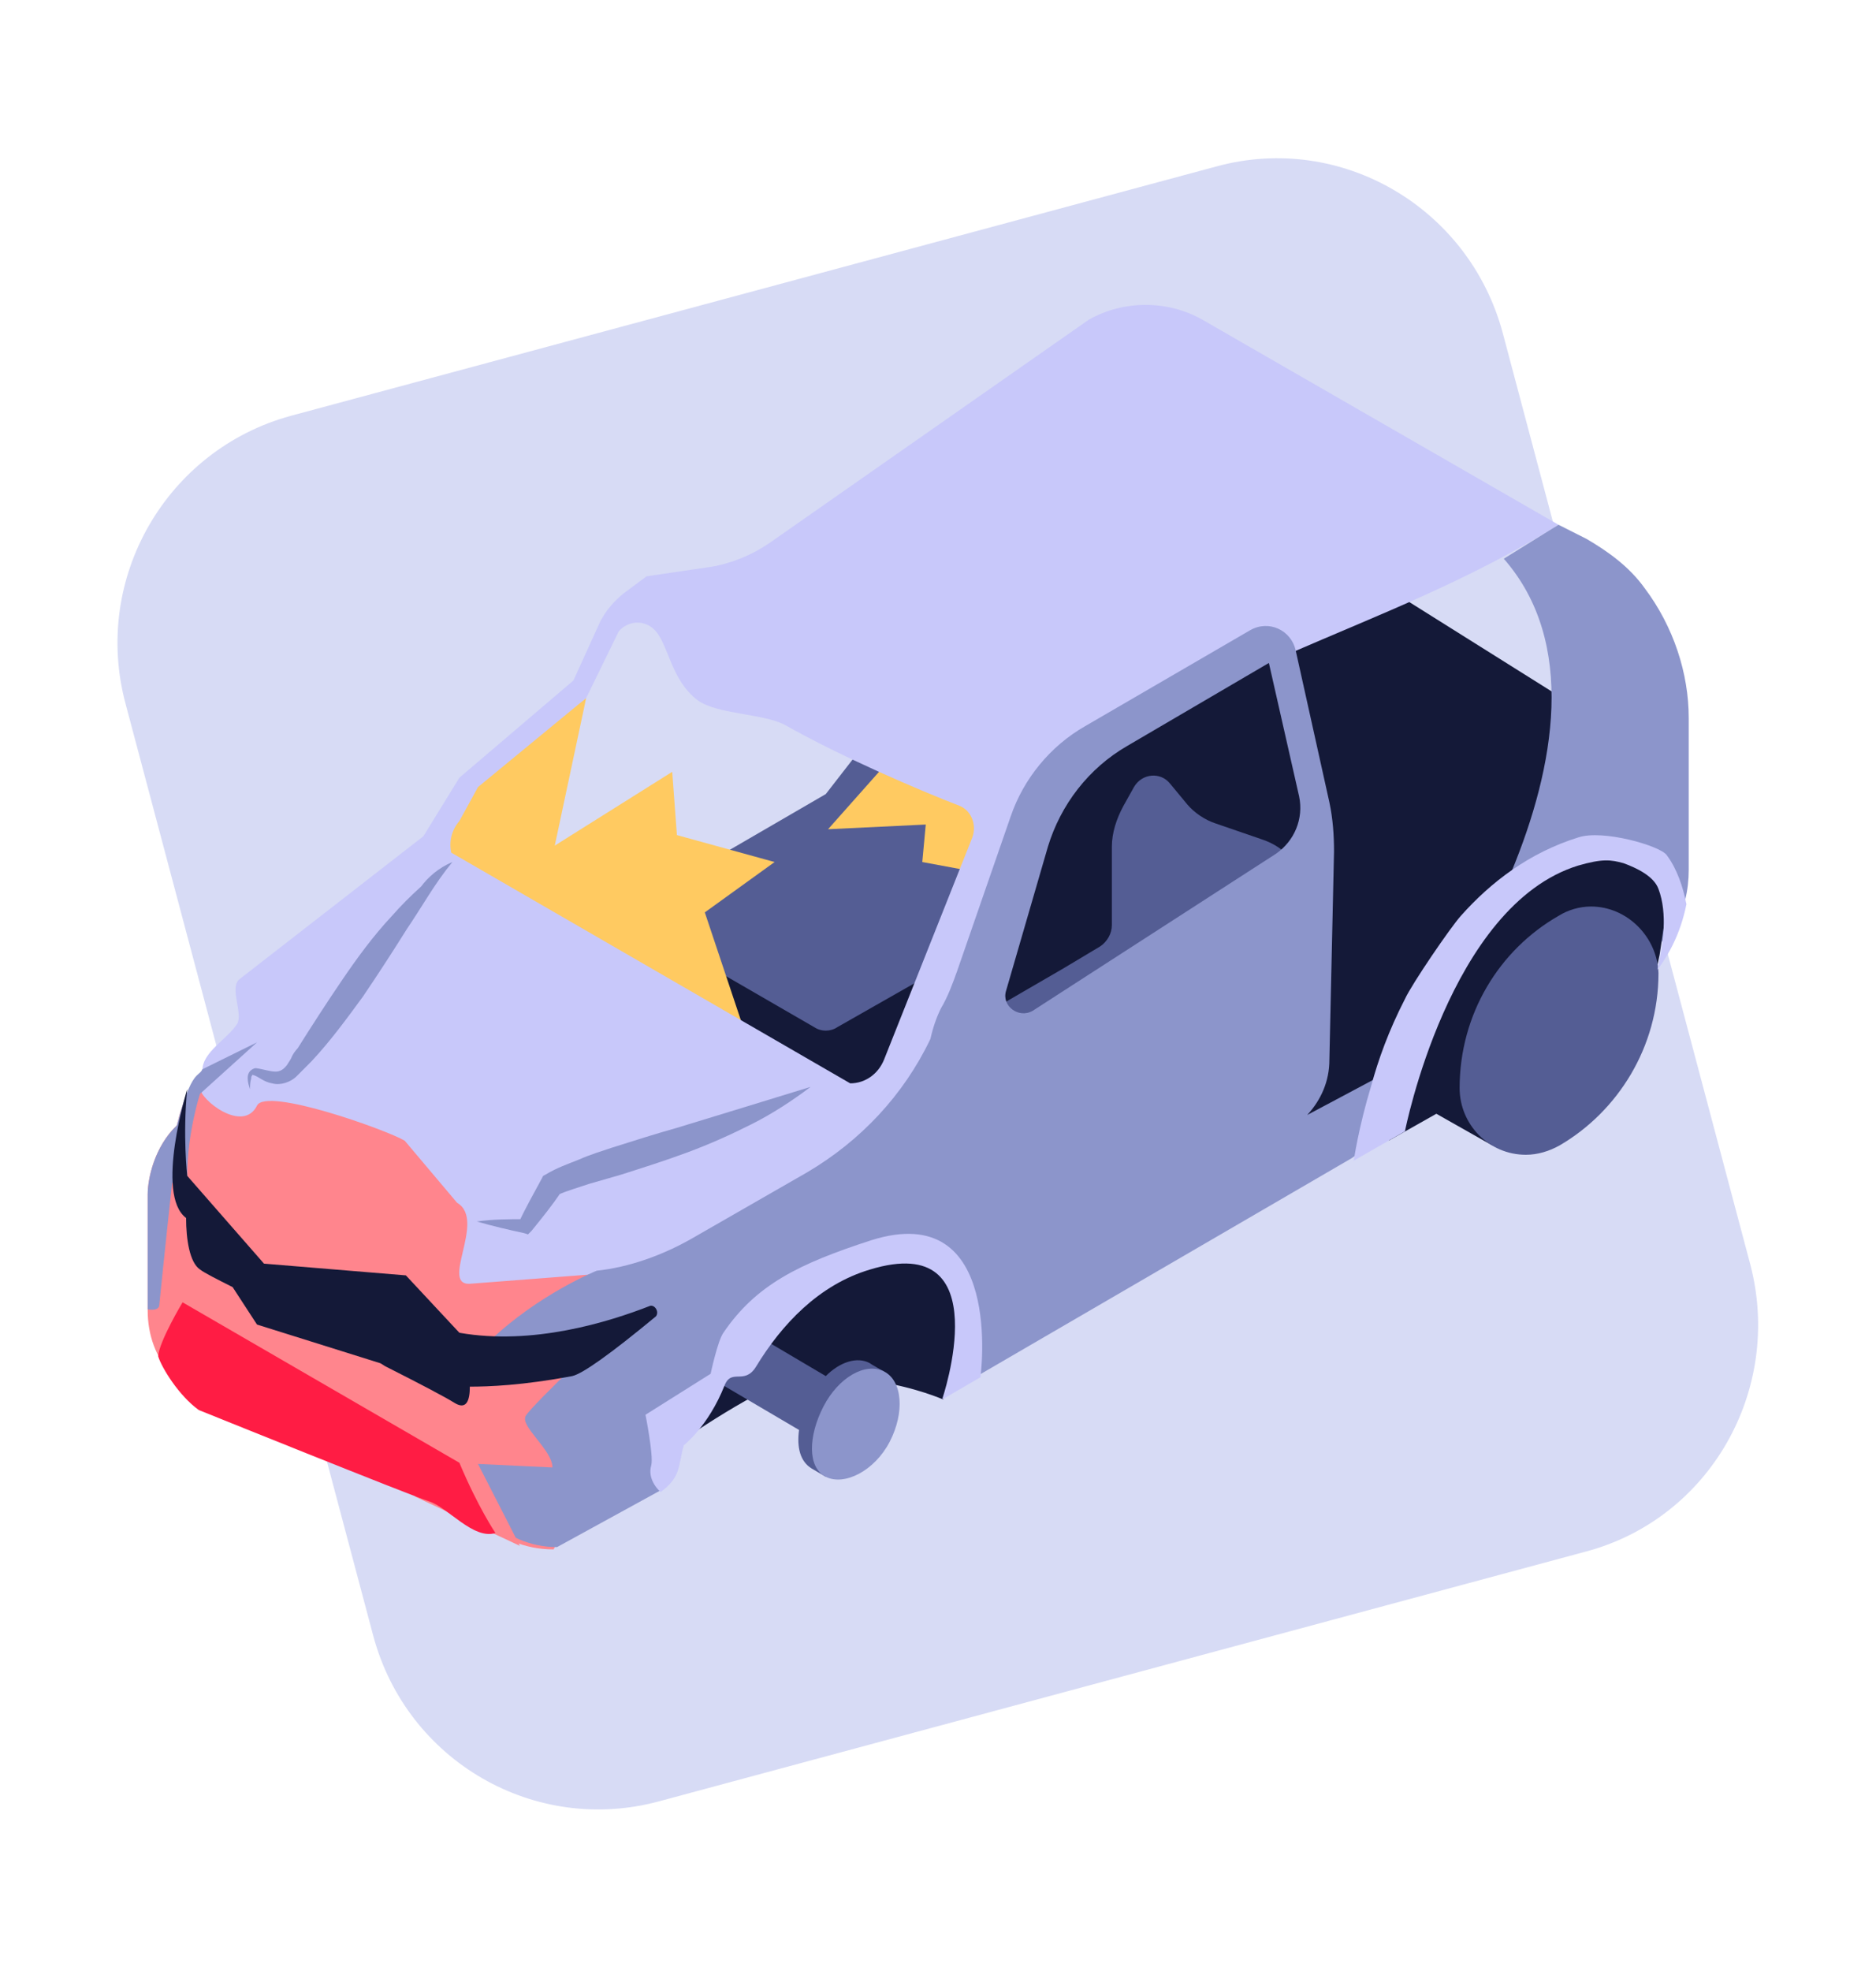 <svg width="40" height="42" viewBox="0 0 40 42" fill="none" xmlns="http://www.w3.org/2000/svg">
<path d="M33.8 33.066L14.061 38.382C11.407 39.105 8.679 37.533 7.96 34.863L2.678 15C1.959 12.33 3.546 9.585 6.2 8.861L25.939 3.546C28.593 2.823 31.32 4.42 32.04 7.09L37.322 26.953C38.016 29.623 36.454 32.368 33.8 33.066Z" fill="#D7DBF5"/>
<path d="M34.42 13.702L33.23 14.825C33.23 14.825 26.584 10.658 26.361 10.508C26.137 10.383 24.277 13.577 23.93 13.777L3.472 25.655L19.516 28.674L34.742 20.439C35.313 20.09 34.42 13.702 34.42 13.702Z" fill="#141938"/>
<path d="M21.897 14.177L20.88 13.827C20.657 13.752 20.434 13.603 20.285 13.428L19.913 12.979C19.715 12.729 19.318 12.754 19.144 13.054L18.797 13.652C18.723 13.777 18.673 13.927 18.673 14.102V15.549L17.607 16.921L14.209 18.893C14.085 18.968 14.011 19.092 14.011 19.242V19.716C14.011 19.866 14.085 19.991 14.209 20.066L17.359 21.887C17.508 21.987 17.706 21.987 17.855 21.887L21.451 19.841C21.55 19.791 21.599 19.691 21.599 19.567V19.242L22.74 15.898C22.963 15.2 22.591 14.426 21.897 14.177Z" fill="#545D94"/>
<path d="M26.931 17.895L25.914 17.545C25.691 17.471 25.468 17.321 25.319 17.146L24.947 16.697C24.749 16.448 24.352 16.472 24.178 16.772L23.955 17.171C23.806 17.446 23.707 17.745 23.707 18.044V19.716C23.707 19.891 23.608 20.066 23.459 20.166L22.666 20.64L19.268 22.611C19.144 22.686 19.07 22.811 19.07 22.96V23.434C19.07 23.584 19.144 23.709 19.268 23.784L22.418 25.605C22.566 25.705 22.765 25.705 22.914 25.605L26.509 23.559C26.609 23.509 26.658 23.41 26.658 23.285V22.96L27.799 19.617C28.022 18.893 27.65 18.144 26.931 17.895Z" fill="#545D94"/>
<path d="M12.498 14.875L11.829 18.019L14.333 16.447L14.433 17.795L16.516 18.369L15.028 19.442L15.871 21.962L9.026 18.369L10.192 16.572L12.498 14.875Z" fill="#FFCA61"/>
<path d="M19.119 16.023L17.656 17.67L19.739 17.57L19.665 18.369L21.004 18.618L21.351 16.996L19.119 16.023Z" fill="#FFCA61"/>
<path d="M4.488 22.785C4.414 22.96 4.067 22.76 3.769 23.983C3.298 24.432 3.149 25.106 3.149 25.455V27.926C3.149 28.45 3.323 28.924 3.67 29.323C3.819 29.498 4.563 29.098 4.786 29.223C6.72 30.346 8.803 31.369 8.803 31.369C9.919 32.018 10.514 33.016 11.804 33.016L12.151 32.342L13.813 25.305L4.488 22.785Z" fill="#FF858D"/>
<path d="M33.23 11.182L25.642 6.815C24.898 6.391 23.955 6.391 23.211 6.815L16.392 11.581C16.02 11.831 15.598 12.006 15.152 12.08L13.788 12.28L13.317 12.629C13.094 12.804 12.895 13.029 12.771 13.303L12.226 14.501L9.795 16.572L9.027 17.82L5.108 20.864C4.885 21.039 5.183 21.588 5.059 21.812C4.86 22.137 4.315 22.411 4.315 22.81L4.265 23.185C4.265 23.434 5.183 24.158 5.48 23.559C5.679 23.16 8.258 24.083 8.63 24.308L9.746 25.63C10.39 26.005 9.324 27.452 10.068 27.352L12.994 27.127C13.54 27.078 14.507 27.427 14.978 27.152C16.863 26.129 19.194 23.759 19.343 23.809L21.723 17.321C25.468 14.127 29.485 13.528 33.23 11.182ZM20.732 17.845L18.847 22.586C18.723 22.885 18.45 23.085 18.128 23.085L9.622 18.169C9.572 17.945 9.622 17.695 9.795 17.495L10.192 16.772L12.498 14.875L13.193 13.453C13.391 13.228 13.713 13.203 13.937 13.403C14.259 13.702 14.284 14.476 14.879 14.925C15.301 15.225 16.268 15.2 16.739 15.449C17.929 16.123 19.616 16.847 20.459 17.171C20.707 17.271 20.831 17.57 20.732 17.845Z" fill="#C8C8FA"/>
<path d="M35.065 12.53C34.743 12.081 34.296 11.756 33.825 11.482L33.23 11.182L32.064 11.906C35.189 15.474 30.18 22.511 29.609 22.835L27.873 23.759C28.171 23.434 28.345 23.035 28.345 22.586L28.444 18.144C28.444 17.795 28.419 17.445 28.345 17.096L27.625 13.852C27.526 13.428 27.055 13.203 26.658 13.428L23.137 15.474C22.393 15.898 21.823 16.597 21.55 17.396L20.409 20.689C20.31 20.964 20.211 21.238 20.062 21.488C19.963 21.688 19.888 21.912 19.839 22.137C19.268 23.334 18.351 24.308 17.21 24.981L14.73 26.404C14.11 26.753 13.416 27.003 12.722 27.078C12.722 27.078 11.482 27.577 10.44 28.575L9.82 30.895C9.82 32.043 10.738 32.967 11.878 32.967L14.11 31.744C14.457 31.27 14.829 29.074 17.136 28.65L20.533 29.498L28.816 24.682L33.775 21.189C34.619 20.689 35.759 20.14 35.933 19.167C35.983 18.968 36.007 18.743 36.007 18.543V15.3C36.007 14.351 35.685 13.353 35.065 12.53ZM21.451 21.114L22.343 18.044C22.616 17.146 23.211 16.372 24.03 15.898L27.055 14.127L27.7 16.971C27.799 17.445 27.601 17.92 27.204 18.194L22.021 21.538C21.723 21.712 21.351 21.438 21.451 21.114Z" fill="#8C95CB"/>
<path d="M35.437 18.468C35.437 18.468 34.569 17.969 34.519 18.019C34.47 18.069 33.106 18.319 33.106 18.319L31.221 19.965L29.609 24.307L30.626 23.733L31.816 24.407L35.313 20.689L35.387 20.34L35.536 19.342L35.437 18.468Z" fill="#141938"/>
<path d="M33.924 19.317C33.676 19.317 33.428 19.392 33.23 19.517C31.965 20.24 31.122 21.613 31.122 23.185C31.122 23.958 31.742 24.607 32.535 24.607C32.783 24.607 33.031 24.532 33.255 24.407C34.495 23.684 35.362 22.311 35.362 20.739C35.338 19.966 34.693 19.317 33.924 19.317Z" fill="#545D94"/>
<path d="M33.651 17.845C32.61 18.169 31.791 18.793 31.147 19.517C30.924 19.766 30.105 20.964 29.956 21.288C29.609 21.962 29.386 22.586 29.237 23.135C28.964 24.033 28.865 24.732 28.865 24.732L29.956 24.108C29.956 24.108 30.899 19.292 33.651 18.444C34.172 18.294 34.346 18.319 34.618 18.394C34.891 18.494 35.263 18.668 35.362 18.943C35.561 19.467 35.462 20.166 35.338 20.665C35.66 20.24 35.858 19.766 35.958 19.267C35.883 18.893 35.759 18.518 35.536 18.219C35.387 18.02 34.172 17.67 33.651 17.845Z" fill="#C8C8FA"/>
<path d="M3.67 25.206L3.992 25.056C3.992 24.133 4.265 23.309 4.265 23.309L5.48 22.211L4.315 22.785C4.24 22.96 4.092 22.76 3.769 23.983C3.298 24.432 3.149 25.106 3.149 25.455V26.279C3.149 27.027 3.149 27.502 3.149 27.901C3.149 27.901 3.397 27.951 3.397 27.801C3.496 26.803 3.67 25.206 3.67 25.206Z" fill="#8C95CB"/>
<path d="M11.209 30.172C11.085 30.396 11.779 30.895 11.779 31.27L10.192 31.195L11.085 32.941L8.853 31.893L9.77 29.348L13.168 28.2C13.193 28.2 11.333 29.947 11.209 30.172Z" fill="#FF858D"/>
<path d="M13.862 27.826C12.969 28.175 11.357 28.674 9.795 28.4L8.654 27.177L5.629 26.927L3.992 25.056C3.992 25.056 3.893 24.183 3.992 23.209C3.992 23.209 3.298 25.455 3.968 25.954C3.968 26.404 4.042 26.903 4.265 27.052C4.364 27.127 4.612 27.252 4.96 27.427L5.48 28.225L8.109 29.049C8.159 29.074 8.183 29.099 8.233 29.123C8.927 29.473 9.498 29.772 9.696 29.897C9.944 30.047 10.018 29.847 10.018 29.548C10.415 29.548 11.134 29.523 12.201 29.323C12.424 29.273 13.019 28.849 13.986 28.05C14.061 27.951 13.961 27.801 13.862 27.826Z" fill="#141938"/>
<path d="M3.893 27.751L9.795 31.17C10.192 32.118 10.564 32.667 10.564 32.667C10.093 32.816 9.547 32.118 9.15 31.993C8.754 31.868 4.24 30.047 4.24 30.047C3.819 29.747 3.447 29.148 3.372 28.899C3.397 28.574 3.893 27.751 3.893 27.751Z" fill="#FF1C44"/>
<path d="M9.646 18.369C9.274 18.818 9.002 19.317 8.679 19.791C8.382 20.265 8.059 20.764 7.737 21.238C7.39 21.712 7.043 22.186 6.646 22.611C6.596 22.661 6.547 22.711 6.497 22.761C6.447 22.81 6.398 22.86 6.323 22.935C6.199 23.06 5.976 23.135 5.803 23.085C5.629 23.06 5.505 22.935 5.406 22.91C5.381 22.91 5.381 22.885 5.381 22.91C5.356 22.935 5.356 22.96 5.356 22.985C5.331 23.06 5.331 23.135 5.331 23.21C5.307 23.135 5.282 23.06 5.282 22.985C5.282 22.935 5.282 22.91 5.307 22.86C5.331 22.81 5.406 22.761 5.455 22.761C5.629 22.785 5.753 22.835 5.877 22.835C5.976 22.835 6.051 22.785 6.125 22.686C6.15 22.636 6.199 22.586 6.224 22.511C6.249 22.461 6.299 22.386 6.348 22.336C6.646 21.862 6.968 21.363 7.291 20.889C7.613 20.415 7.96 19.941 8.357 19.517C8.555 19.292 8.754 19.092 8.977 18.893C9.126 18.693 9.349 18.493 9.646 18.369Z" fill="#8C95CB"/>
<path d="M17.284 23.16C16.888 23.459 16.466 23.734 16.02 23.958C15.573 24.183 15.127 24.382 14.656 24.557C14.185 24.732 13.713 24.881 13.242 25.031L12.548 25.231C12.325 25.306 12.077 25.381 11.903 25.455L11.977 25.381C11.779 25.68 11.556 25.954 11.333 26.229L11.258 26.304L11.184 26.279C10.837 26.204 10.514 26.129 10.167 26.029C10.514 25.979 10.862 25.979 11.209 25.979L11.06 26.054C11.209 25.73 11.382 25.43 11.556 25.106L11.581 25.056L11.63 25.031C11.878 24.881 12.101 24.807 12.35 24.707C12.573 24.607 12.821 24.532 13.044 24.457C13.515 24.308 13.986 24.158 14.433 24.033L15.821 23.609L17.284 23.16Z" fill="#8C95CB"/>
<path d="M20.111 29.822L20.706 28.425L19.987 26.778H18.252L16.987 27.676L15.524 29.223L14.73 30.571C14.73 30.571 15.276 30.197 15.896 29.847C17.805 28.799 20.111 29.822 20.111 29.822Z" fill="#141938"/>
<path d="M18.549 29.049C18.276 28.899 17.904 29.024 17.607 29.323L16.044 28.4L15.425 29.523L17.037 30.471C16.987 30.845 17.061 31.145 17.309 31.294L17.607 31.469L18.847 29.223C18.847 29.223 18.574 29.074 18.549 29.049Z" fill="#545D94"/>
<path d="M18.847 29.223C18.45 29.024 17.88 29.348 17.557 29.972C17.235 30.596 17.21 31.269 17.607 31.469C18.003 31.669 18.648 31.344 18.971 30.721C19.293 30.097 19.243 29.423 18.847 29.223Z" fill="#8C95CB"/>
<path d="M14.581 30.796C14.581 30.796 15.102 30.396 15.449 29.523C15.598 29.149 15.871 29.523 16.119 29.124C16.664 28.226 17.458 27.377 18.549 27.053C21.326 26.204 20.087 29.823 20.087 29.823L20.905 29.348C20.905 29.348 21.426 25.53 18.574 26.429C17.036 26.928 16.119 27.377 15.424 28.4C15.3 28.575 15.152 29.274 15.152 29.274L13.763 30.147C13.763 30.147 13.937 31.02 13.887 31.22C13.788 31.544 14.085 31.794 14.085 31.794C14.532 31.47 14.457 31.22 14.581 30.796Z" fill="#C8C8FA"/>
</svg>
